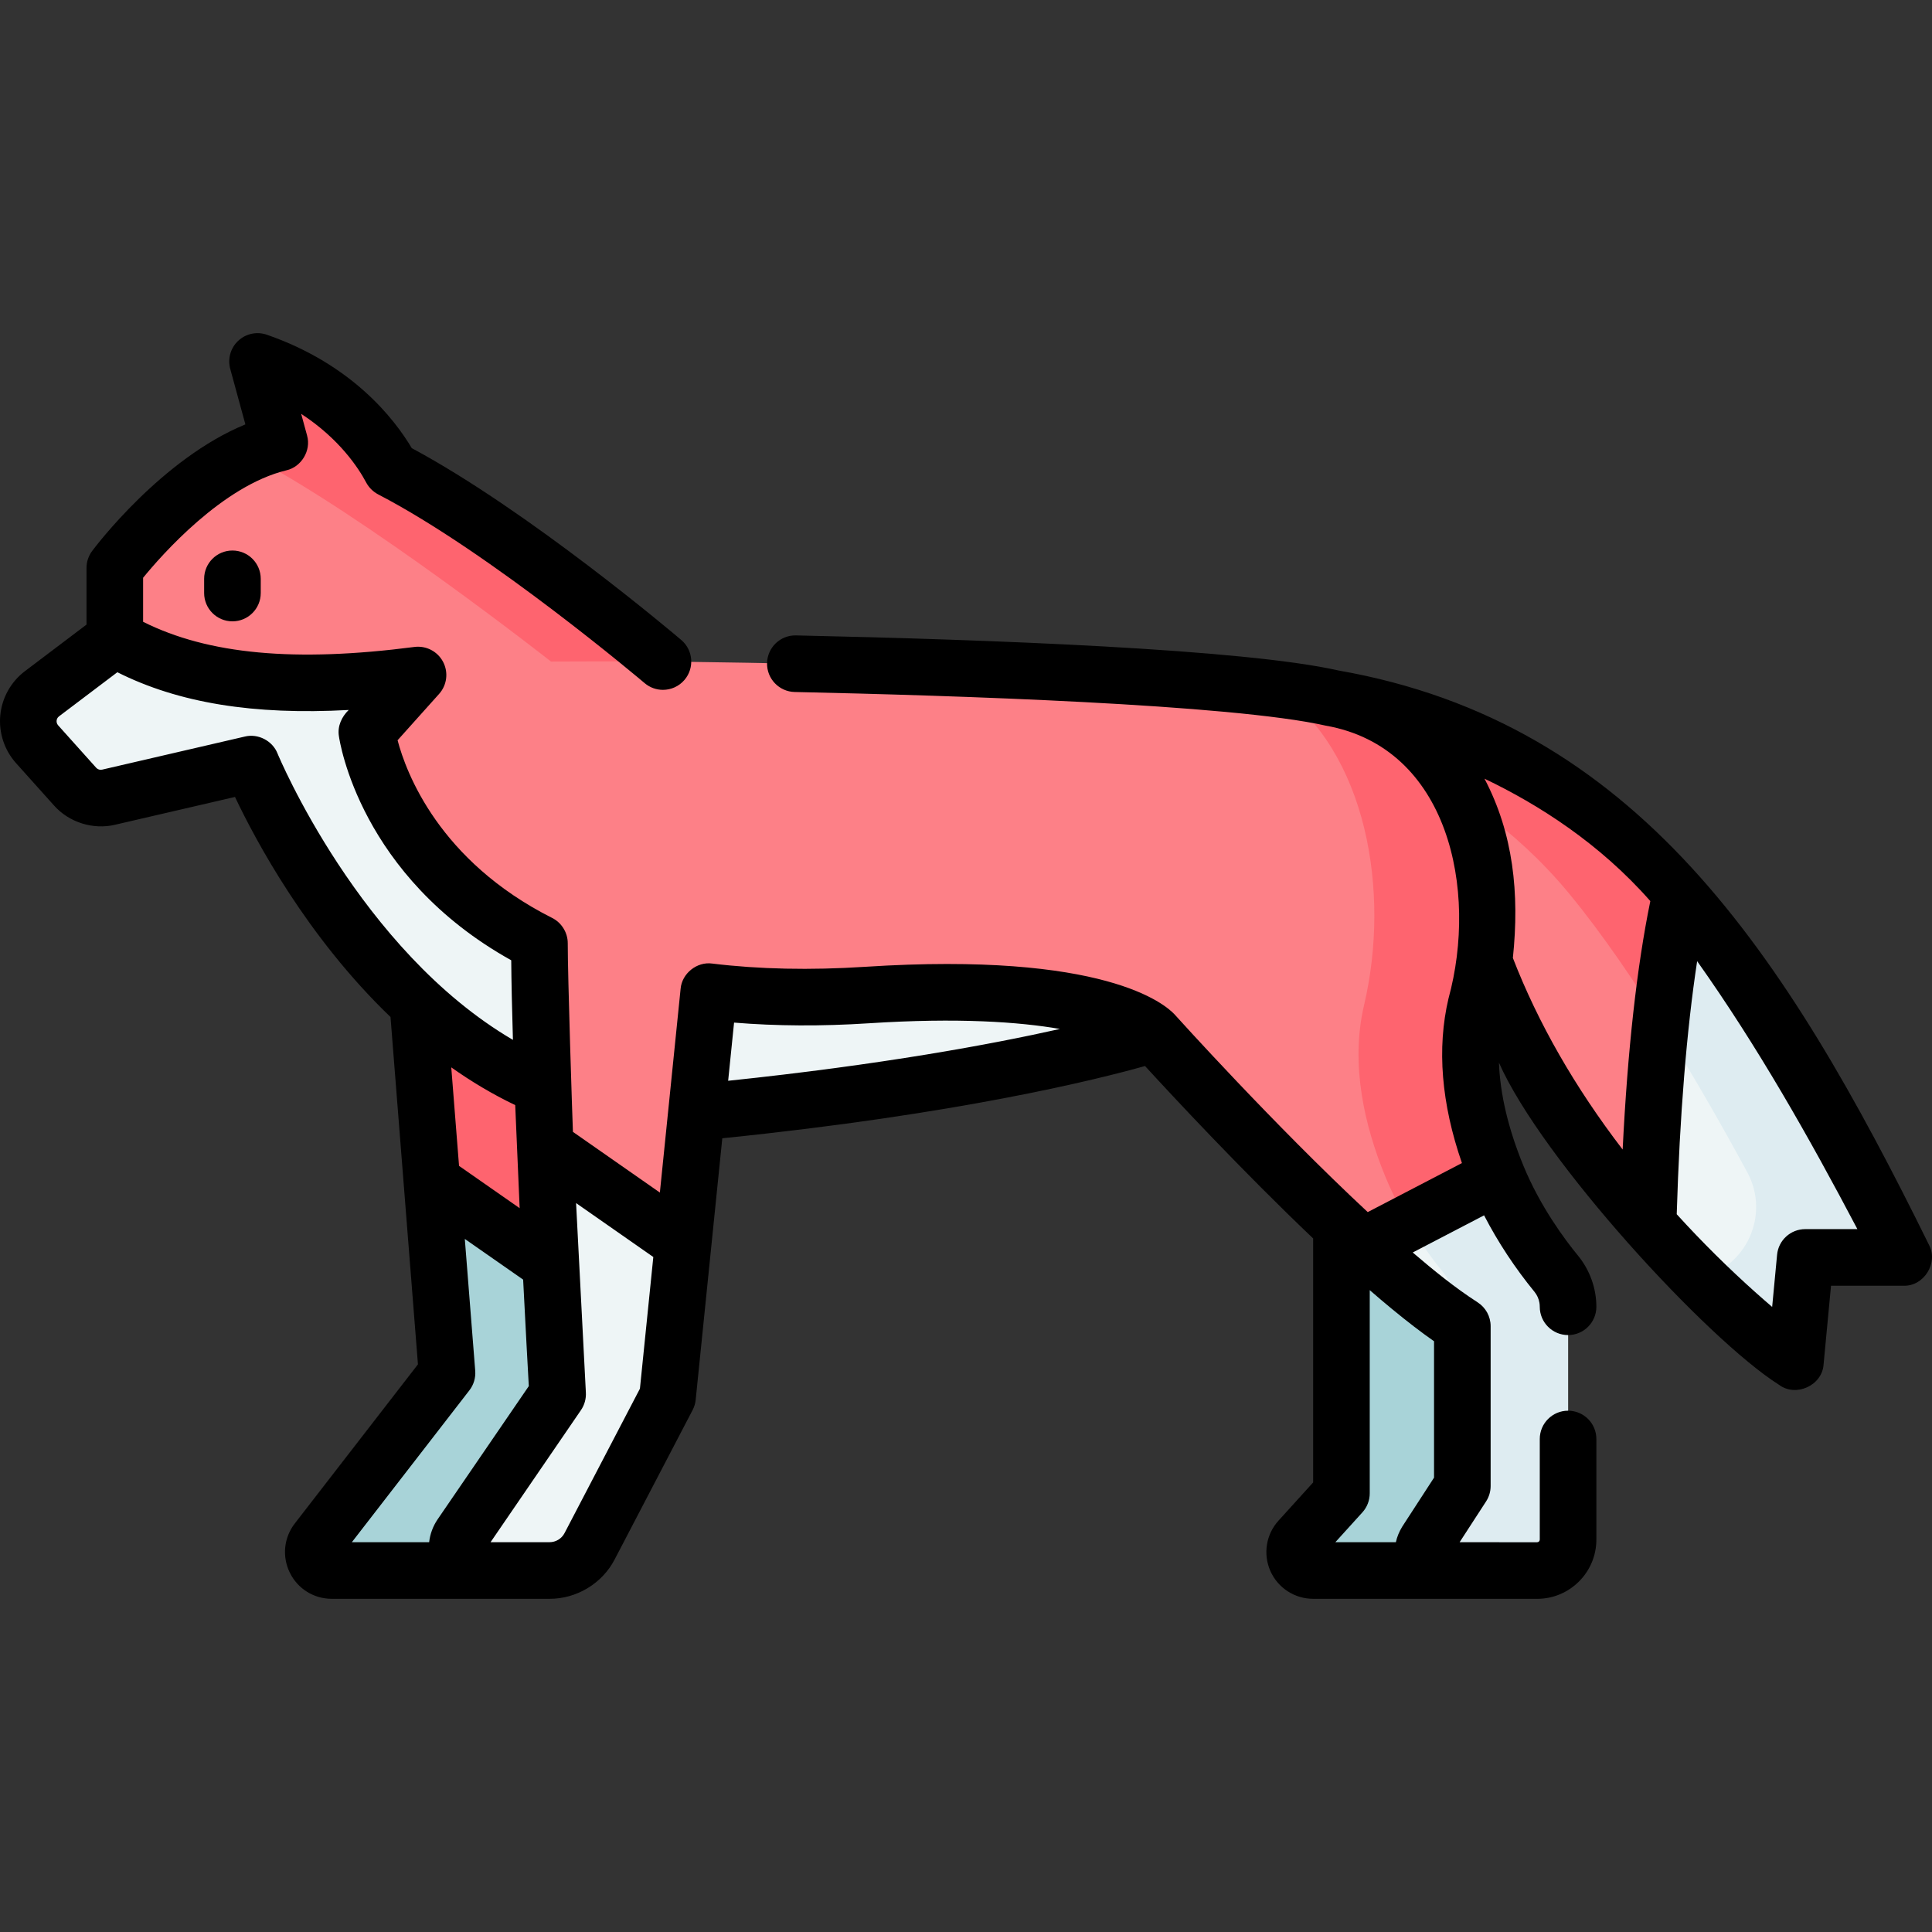 <svg id="Layer_1" enable-background="new 0 0 512.016 512.016" viewBox="0 0 512.016 512.016" xmlns="http://www.w3.org/2000/svg"><rect x="0" y="0" width="512.016" height="512.016" fill="#333333" stroke="none"/><g><g><path d="m87.928 416.213h40.78l19.07-46.74 2.43-31.43 5.76-74.59-46.11-8.62 4.6 58.27 4.01 50.77-34.41 44.46c-2.48 3.22-.19 7.88 3.87 7.88z" fill="#fe646f"/><path d="m87.928 416.213h40.78l19.07-46.74 2.43-31.43-35.75-24.94 4.01 50.77-34.41 44.46c-2.48 3.22-.19 7.88 3.87 7.88z" fill="#a8d3d8"/><path d="m387.548 351.453v64.76h-39.55c-4.24 0-6.47-5.03-3.62-8.17l11.13-12.28v-78.825l-6.04-36.675 32.17 60.14z" fill="#a8d3d8"/><path d="m359.842 186.96c.416.481 14.107 16.38 33.423 67.873 10.548 28.084 27.617 51.882 43.516 69.743 20.498 23.07 39.035 36.307 39.035 36.307l2.611-27.643h26.071s-30.475-61.975-59.026-96.477c-.143-.169-.273-.338-.416-.507-32.982-39.567-84.123-49.102-85.214-49.296z" fill="#fd8087"/><path d="m445.472 236.763c-.143-.169-.273-.338-.416-.507-32.982-39.567-84.123-49.102-85.214-49.297.199.23 3.453 4.017 8.906 13.547 15.336 7.555 32.623 18.942 46.634 35.75.143.169.273.338.416.507 17.53 21.183 35.785 52.723 47.267 73.917 6.111 11.28-.25 25.271-12.763 28.099 14.467 14.209 25.516 22.103 25.516 22.103l2.611-27.643h26.071c-.002.001-30.477-61.974-59.028-96.476z" fill="#fe646f"/><path d="m436.781 324.575c20.498 23.07 39.035 36.307 39.035 36.307l2.611-27.643h26.071s-30.475-61.975-59.026-96.477c-5.781 25.851-7.95 60.262-8.691 87.813z" fill="#eef5f6"/><path d="m445.472 236.763c-2.329 10.415-4.064 22.226-5.363 34.411 8.817 14.018 16.845 28.227 22.955 39.505 6.111 11.28-.25 25.271-12.763 28.099 14.467 14.209 25.516 22.103 25.516 22.103l2.611-27.643h26.071c-.001.002-30.476-61.973-59.027-96.475z" fill="#deecf1"/><path d="m396.808 311.813c-5.49-13.36-9.34-29.69-5.63-45.46 8.48-35.96-.6-72.87-38.13-81.35-37.53-8.47-177.35-9.68-177.35-9.68s-41.095-34.931-72.025-50.958c-3.034-5.723-12.848-20.75-35.415-28.573l5.884 21.575c-23.184 5.609-43.715 33.146-43.715 33.146v18.75l-19.3 14.59c-4.27 3.23-4.86 9.4-1.3 13.38l10.08 11.24c2.23 2.48 5.62 3.55 8.86 2.8l37.83-8.77s40.71 99.92 120.61 92.05c78.64-7.75 117.4-20.18 118.59-20.56.02 0 .03-.01.03-.01s28.86 32.13 55.44 56.33c9.53 8.69 18.77 16.35 26.28 21.14v42.37l-9.63 14.84c-2.11 3.26.22 7.56 4.1 7.56h25.35c4.529 0 8.2-3.671 8.2-8.2l-8.233-41.861 8.233-19.843c0-3.19-1.097-6.278-3.121-8.743-3.969-4.834-10.88-14.183-15.638-25.763z" fill="#fd8087"/><path d="m146.028 175.323s-49.49-38.91-80.42-54.93c2.78-1.29 5.63-2.33 8.53-3.03l-5.88-21.57c22.57 7.82 32.38 22.85 35.42 28.57 30.93 16.03 72.02 50.96 72.02 50.96-6.71-.1-29.67 0-29.67 0z" fill="#fe646f"/><path d="m407.338 366.163 8.23 41.86c0 4.53-3.67 8.2-8.2 8.2h-25.35c-3.88 0-6.21-4.3-4.1-7.56l9.63-14.84v-42.37c0-3.19-2.75-11.41-4.78-13.88-3.97-4.83-10.88-14.18-15.63-25.76-5.49-13.36-9.34-29.69-5.63-45.46 7.05-29.92.76-67.19-23.17-83.76 5.83.73 10.82 1.53 14.71 2.41 37.53 8.48 46.61 45.39 38.13 81.35-3.71 15.77.14 32.1 5.63 45.46 4.76 11.58 11.67 20.93 15.64 25.76 2.02 2.47 3.12 5.56 3.12 8.75z" fill="#fe646f"/><path d="m9.831 197.236 10.08 11.241c2.222 2.478 5.617 3.55 8.859 2.798l37.831-8.772s40.702 99.925 120.603 92.053c78.641-7.755 117.403-20.186 118.599-20.563.013 0 .026-.013.026-.013s-12.982-14.34-76.04-10.272c-121.702 7.852-132.553-69.695-132.553-69.695l13.548-15.12c-30.873 4.01-58.854 2.911-80.356-9.626l-19.305 14.589c-4.263 3.223-4.86 9.401-1.292 13.38z" fill="#eef5f6"/><path d="m127.138 416.213h18.48c4.48 0 8.58-2.48 10.65-6.45l20.64-39.55 4.14-40.71 7.36-72.27-45.39-11.7c-.25 12.42.51 35.53 1.48 58.46 1.41 32.93 3.28 65.48 3.28 65.48l-25.58 37.37c-2.73 3.98.12 9.37 4.94 9.37z" fill="#fd8087"/><path d="m377.918 408.663c-2.11 3.26.22 7.56 4.1 7.56h25.35c4.529 0 8.2-3.671 8.2-8.2v-61.704c0-3.19-1.097-6.278-3.121-8.743-3.97-4.834-10.881-14.183-15.639-25.763l-35.54 18.5c9.53 8.69 18.77 16.35 26.28 21.14v42.37z" fill="#eef5f6"/><path d="m415.568 346.323v61.7c0 4.53-3.67 8.2-8.2 8.2h-25.35c-3.88 0-6.21-4.3-4.1-7.56l9.63-14.84v-42.37c0-3.19-2.75-11.41-4.78-13.88-2.44-2.97-6-7.66-9.47-13.52l23.51-12.24c4.76 11.58 11.67 20.93 15.64 25.76 2.02 2.47 3.12 5.56 3.12 8.75z" fill="#deecf1"/><path d="m127.138 416.213h18.48c4.48 0 8.58-2.48 10.65-6.45l20.64-39.55 4.14-40.71-36.54-25.51h-.01c1.41 32.93 3.28 65.48 3.28 65.48l-25.58 37.37c-2.73 3.98.12 9.37 4.94 9.37z" fill="#eef5f6"/></g><g><path d="m511.228 329.93c-38.317-77.757-77.537-138.377-156.529-152.243-25.067-5.657-92.011-8.175-143.756-9.291-4.135-.097-7.57 3.196-7.66 7.336-.089 4.141 3.195 7.571 7.336 7.66 41.798.901 115.668 3.26 140.774 8.926 32.554 5.763 40.342 43.607 32.482 72.317-3.1 13.18-1.896 27.821 3.563 43.598l-24.963 12.994c-24.886-23.168-50.798-51.954-51.071-52.257-.002-.002-.004-.003-.005-.005-.005-.005-.009-.011-.013-.016-2.574-2.843-18.632-16.82-82.084-12.731-14.544.941-28.19.651-40.556-.86-4.044-.563-8.03 2.617-8.372 6.687l-5.496 54.005-23.042-16.086c-.17-4.134-1.389-41.436-1.371-49.975.017-2.791-1.628-5.469-4.125-6.713-30.025-15.127-38.728-38.564-40.975-47.096l11.006-12.281c2.092-2.335 2.512-5.725 1.051-8.5-1.46-2.774-4.488-4.346-7.602-3.943-31.58 4.1-54.591 1.986-71.894-6.664v-11.673c4.876-5.978 21.011-24.371 37.974-28.476 3.962-.886 6.589-5.239 5.495-9.155-.009-.036-.014-.072-.024-.108l-1.555-5.7c10.179 6.631 15.229 14.421 17.233 18.199.715 1.337 1.833 2.435 3.174 3.144 29.802 15.446 70.209 49.672 70.614 50.016 1.411 1.199 3.137 1.785 4.854 1.785 2.124 0 4.235-.897 5.718-2.643 2.683-3.156 2.299-7.889-.857-10.571-1.668-1.418-40.404-34.225-71.422-50.84-4.553-7.673-15.754-22.206-38.419-30.063-2.629-.912-5.546-.292-7.578 1.607-2.032 1.9-2.846 4.769-2.114 7.453l4.011 14.705c-22.183 9.092-39.802 32.465-40.618 33.56-.965 1.295-1.486 2.867-1.486 4.481v15.018l-16.323 12.341c-3.7 2.799-6.079 7.05-6.526 11.663-.448 4.614 1.069 9.242 4.167 12.706l10.086 11.248c3.959 4.45 10.335 6.468 16.131 5.091l31.816-7.375c5.405 11.409 19.076 37.08 41.214 58.32l7.271 92.051-32.647 42.182c-2.905 3.772-3.405 8.768-1.304 13.038 2.1 4.268 6.359 6.918 11.116 6.918h57.69c7.169.037 14.006-4.066 17.299-10.48l20.64-39.55c.44-.844.716-1.764.812-2.711l7.053-69.309c62.452-6.358 99.351-15.576 112.028-19.15 7.24 7.904 25.735 27.801 44.558 45.696v64.661l-9.184 10.133c-3.291 3.626-4.136 8.862-2.153 13.339 1.983 4.478 6.43 7.371 11.327 7.371l59.37.01c8.657 0 15.7-7.043 15.7-15.7v-26.661c0-4.142-3.357-7.5-7.5-7.5s-7.5 3.358-7.5 7.5v26.661c0 .386-.314.7-.7.7 0 0-20.376-.009-20.542-.01l7.013-10.807c.789-1.215 1.209-2.633 1.209-4.083v-42.37c0-2.562-1.308-4.946-3.467-6.323-6.06-3.913-11.681-8.5-17.18-13.198l18.908-9.842c3.721 7.194 8.227 13.984 13.342 20.248.686.834 1.14 1.838 1.324 2.901.061.355.093.716.093 1.08 0 4.142 3.357 7.5 7.5 7.5s7.5-3.358 7.5-7.5c.001-4.891-1.739-9.717-4.825-13.503-3.51-4.272-10.06-13.053-14.497-23.853-.001-.003-.003-.007-.005-.01-4.013-9.768-6.175-18.909-6.492-27.327 11.358 25.676 55.194 73.352 74.209 85.36 4.475 3.375 11.468.212 11.827-5.397l1.968-20.845h19.245c5.384.155 9.249-6.043 6.731-10.815zm-437.684-130.257c-1.313-3.344-5.15-5.334-8.64-4.477l-37.828 8.77c-.145.033-.291.046-.436.04-.434-.019-.852-.21-1.149-.54l-10.074-11.233c-.397-.444-.442-.925-.411-1.25.032-.325.169-.788.644-1.147l15.452-11.681c16.176 8.124 36.057 11.393 61.313 10.001-1.857 1.791-3.017 4.288-2.605 6.896.218 1.553 5.645 37.156 45.675 59.438.048 5.728.199 12.779.452 21.095-40.693-23.825-62.165-75.354-62.393-75.912zm62.999 93.198c.147 3.791.932 22.117 1.175 27.315l-16.063-11.207-2.062-26.108c5.297 3.743 10.94 7.136 16.95 10zm-12.144 75.592c1.136-1.461 1.696-3.334 1.545-5.181l-2.76-34.946 15.459 10.785c.664 13.099 1.243 23.598 1.502 28.223l-24.132 35.256c-1.276 1.86-2.037 3.96-2.281 6.112h-20.484zm5.608 40.25 23.96-35.003c.937-1.369 1.394-3.01 1.299-4.667-.015-.248-2.521-48.634-2.594-50.204l20.469 14.29-3.548 34.891-19.975 38.275c-.777 1.491-2.31 2.417-4 2.417h-15.611zm62.966-122.286 1.569-15.419c11.182.922 23.155.994 35.728.18 23.698-1.525 39.855-.366 50.637 1.505-18.16 4.071-47.272 9.478-87.934 13.734zm272.483 56.266c-7.385-6.585-14.431-13.573-21.092-20.9.788-26.077 2.635-48.859 5.412-67.068 15.957 22.491 29.639 46.652 42.467 71.014h-13.816c-3.869 0-7.104 2.943-7.467 6.795l-1.306 13.822c-1.307-1.116-2.712-2.339-4.198-3.663zm-28.088-103.886c-3.562 17.328-6.02 39.397-7.335 65.844-12.665-16.522-22.417-33.533-29.092-50.772 1.799-17.209.084-33.041-7.526-47.516 14.26 6.815 30.517 17.141 43.953 32.444zm-76.304 161.993c1.251-1.379 1.943-3.175 1.943-5.037v-53.853c2.005 1.744 3.937 3.38 5.8 4.917 4.097 3.381 7.854 6.268 11.24 8.63v36.146l-8.427 12.985c-.781 1.273-1.382 2.678-1.689 4.125h-16.039z"/><path d="m54.102 153.398v3.768c0 4.142 3.358 7.5 7.5 7.5s7.5-3.358 7.5-7.5v-3.768c0-4.142-3.358-7.5-7.5-7.5s-7.5 3.358-7.5 7.5z"/></g></g><g/><g/><g/><g/><g/><g/><g/><g/><g/><g/><g/><g/><g/><g/><g/></svg>